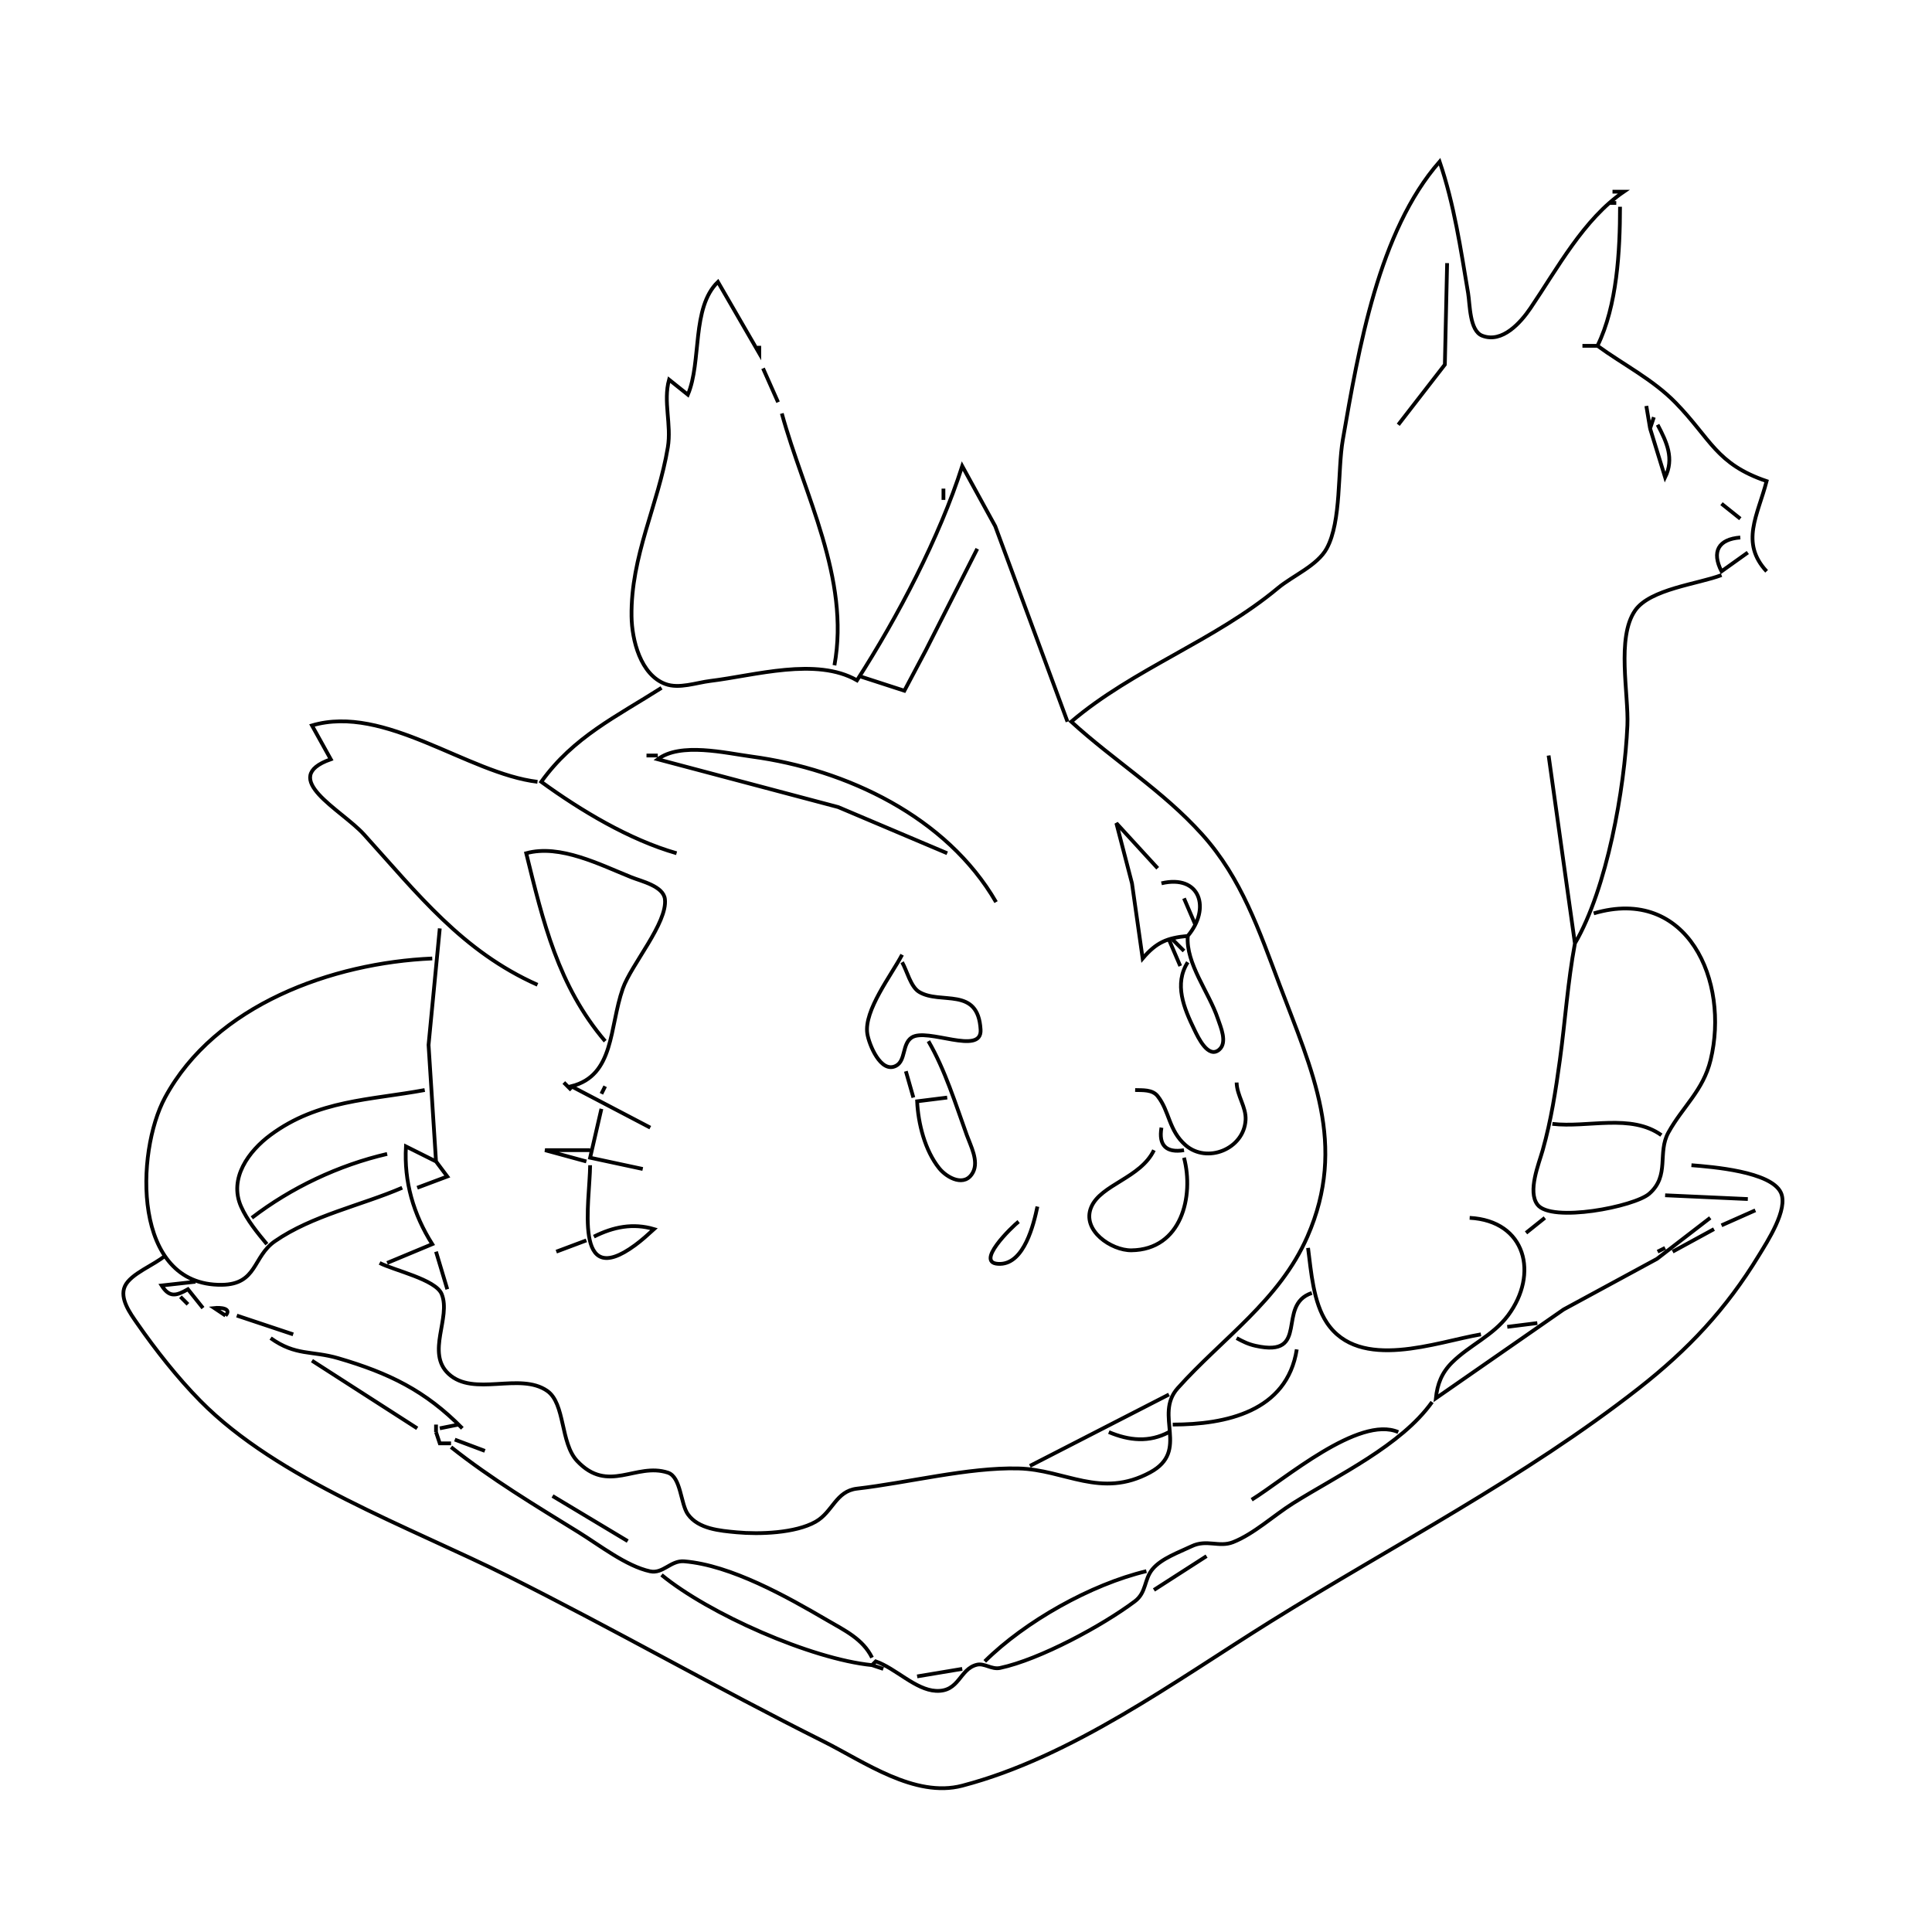 <?xml version="1.0" standalone="yes"?>
<svg xmlns="http://www.w3.org/2000/svg" width="514" height="514">
<path style="stroke:#000000; fill:none;" d="M101 336C104.773 337.977 115.916 340.382 117.508 344.279C120.062 350.525 113.302 359.868 119.318 365.486C126.014 371.74 138.262 364.962 145.566 370.027C150.423 373.394 149.022 383.866 153.529 388.671C161.84 397.528 169.149 388.999 177.686 391.788C181.196 392.934 181.046 400.091 183.005 402.856C185.798 406.796 191.554 407.248 196 407.663C202.045 408.227 211.602 407.901 216.981 404.86C221.565 402.27 222.349 396.696 228.015 396.044C241.485 394.493 257.546 390.355 270.91 390.674C283.392 390.971 292.859 398.833 305.995 391.721C316.65 385.953 306.869 376.542 313.318 369.325C325.138 356.096 340.39 345.997 347.826 329C358.55 304.487 349.07 284.924 340.425 262C335.007 247.634 330.315 233.651 319.829 222C309.292 210.291 296.464 202.464 285 192C301.592 177.893 323.119 170.525 340 156.439C343.917 153.17 350.483 150.473 352.972 145.907C356.919 138.666 355.82 125.234 357.25 117C361.458 92.773 366.773 61.533 383 43C386.859 54.308 388.614 66.238 390.586 78C391.087 80.985 390.947 87.988 394.317 89.306C399.688 91.407 404.617 85.748 407.165 81.996C414.317 71.467 421.318 58.297 432 51L429 51M428 54L430 54M431 55C430.992 66.752 430.228 81.322 425 92C431.91 97.024 439.798 100.986 445.815 107.171C455.183 116.801 456.566 123.443 470 128C467.641 137.094 462.902 144.363 470 152M385 70L384.397 97L372 113M284 192L264.78 140L256 124C249.905 143.06 238.877 164.061 228 181C217.159 174.774 200.814 179.722 189 181.155C185.286 181.606 180.665 183.336 177.015 181.972C170.405 179.501 168.108 170.287 168.019 164C167.79 147.882 175.11 134.388 177.674 119C178.683 112.947 176.391 106.853 178 101L183 105C186.734 96.15 183.898 81.876 191 75L202 94L202 93L202 92M421 92L425 92M203 98L207 107M438 108L439 114L440 111M208 110C213.89 131.533 226.227 153.887 222 177M439 114L443 127C445.441 121.998 443.48 117.706 441 113M251 130L251 133M458 134L463 138M465 147L458 152C455.334 146.771 457.145 143.452 463 143M260 146L246.312 173L240.606 183.763L229 180M458 153C451.788 155.378 438.991 156.685 435.013 162.418C429.994 169.651 433.327 184.639 432.961 193C432.219 209.93 427.531 236.362 419 251L412 201M176 183C163.955 190.668 152.6 196.04 144 208C154.509 215.634 167.454 223.414 180 227M143 262C122.991 253.086 111.241 237.927 96.83 222C90.827 215.365 73.843 206.978 88 202L83 193C102.39 187.282 124.367 205.76 143 208M252 227L223 214.721L175 202C181.027 197.434 192.948 200.332 200 201.282C225.127 204.667 251.867 217.28 265 240M172 201L175 201M316 256C312.293 261.795 314.958 268.181 317.785 273.999C318.701 275.882 321.427 281.783 324.372 279.248C326.608 277.324 324.729 273.195 323.996 271C321.648 263.966 315.448 256.372 316 249C310.447 249.529 307.66 250.686 304 255L301.157 235L297 219L308 231M161 277C148.498 262.331 144.485 245.205 140 227C149.022 224.52 159.726 230.089 168 233.4C170.646 234.458 176.496 235.746 176.898 239.214C177.63 245.525 167.902 256.681 165.695 263C162.057 273.421 163.488 286.13 152 289L173 300M309 235C319.341 232.573 322.162 241.708 316 249M315 239L318 246M424 243C448.979 235.617 460.194 261.025 455.1 282C453.117 290.167 447.704 294.369 443.874 301.285C440.87 306.71 444.31 312.728 438.786 317.57C434.816 321.051 412.686 325.337 409.029 320.477C406.373 316.948 409.383 309.703 410.427 306C412.669 298.042 413.88 290.178 415 282C416.414 271.675 417.089 261.257 419 251M117 247L114.015 278L116 309L108 305C107.464 314.409 109.987 323.056 115 331L103 336M311 250L314 257M312 250L315 253M240 254C237.143 259.432 229.801 268.843 230.742 275C231.169 277.794 234.321 285.729 238.415 283.534C241.003 282.146 239.973 277.794 242.514 276.052C246.582 273.265 261.276 280.957 260.882 273.941C260.23 262.318 250.228 267.371 244.513 263.883C242.25 262.501 241.291 258.224 240 256M107 316C96.077 320.701 83.073 323.359 73.148 330.213C67.195 334.324 68.475 341.704 59 341.817C35.081 342.102 36.058 306.534 43.901 292C57.211 267.337 88.426 256.141 115 255M247 277C251.423 284.607 254.229 293.722 257.217 302C258.233 304.816 260.412 308.857 258.879 311.836C256.758 315.959 251.963 313.419 249.85 310.786C246.08 306.087 244.269 298.891 244 293L252 292M241 285L243 292M150 288L152 290M329 288C329.071 291.519 331.597 294.514 331.381 298C330.903 305.736 321.114 309.628 315.425 304.682C310.871 300.723 311.191 295.659 307.975 291.603C306.569 289.831 304.005 290.066 302 290M161 289L160 291M71 331C68.476 327.959 65.75 324.647 64.136 321C60.811 313.489 66.169 306.237 72.004 301.927C84.642 292.593 98.392 292.712 113 290M160 295L157 308L171 311M413 299C422.387 300.109 433.901 296.175 442 302M309 300C308.195 304.718 310.267 306.776 315 306M156 309L145 306L157 306M307 306C303.457 313.426 292.866 315.135 290.318 321.144C287.688 327.348 295.709 332.705 301 332.64C314.375 332.477 317.697 318.198 315 308M67 324C77.454 315.965 90.135 309.976 103 307M116 309L119 313L111 316M157 310C156.919 319.754 152.292 343.531 168.975 331.264C170.764 329.949 172.363 328.494 174 327C168.382 325.343 163.172 326.404 158 329M450 310C455.46 310.435 471.143 311.66 473.787 317.278C475.859 321.681 470.147 330.37 467.938 334C459.244 348.289 449.17 359.02 436 369.338C405.678 393.093 370.627 411.103 338 431.424C312.658 447.207 285.3 467.396 256 475.076C243.346 478.392 229.87 468.682 219 463.247C190.706 449.1 163.278 433.386 135 419.247C108.979 406.236 73.958 393.662 53.3 372.711C47.255 366.579 41.347 359.078 36.443 352C34.695 349.478 31.751 345.477 33.213 342.225C34.739 338.829 41.178 336.515 44 334M443 318L465 319M276 321C274.998 325.789 272.5 336.069 266.134 336.248C258.649 336.459 269.545 326.112 271 325M458 326L467 322M391 324C405.991 324.811 409.423 338.945 401.211 349.961C397.204 355.335 390.977 357.857 386.329 362.468C383.552 365.222 382.412 368.207 382 372L416.001 348.375L440.821 334.92L455 324M411 324L406 328M445 333L456 327M148 333L156 330M348 332C348.816 338.317 349.388 346.487 353.005 351.906C361.72 364.964 382.185 357.008 394 355M441 333L443 332M116 333L119 343M54 348L50 343C46.831 344.801 45.071 345.251 43 342L52 341M329 356C330.74 356.943 332.081 357.611 334.025 358.046C348.742 361.337 339.388 347.18 349 344M48 345L50 347M60 350L57 348C58.557 347.829 61.809 348.044 60 350M63 350L78 355M401 353L409 352M72 356C78.694 360.78 82.886 359.275 90.001 361.353C103.45 365.28 113.202 370.002 123 380M345 359C342.411 375.585 326.063 379 312 379M83 362L111 380M274 390L311 371M381 373C372.765 384.586 355.915 392.477 344 399.95C338.921 403.135 333.586 408.11 328.039 410.288C324.295 411.758 321.065 409.43 316.999 411.383C313.712 412.963 308.991 414.6 306.613 417.471C304.324 420.235 305.068 423.658 301.902 426.034C293.272 432.509 276.609 441.51 266.054 443.752C263.81 444.228 261.905 442.402 259.884 442.898C255.217 444.045 255.276 450.16 249.004 449.847C243.586 449.577 238.306 443.868 233 442L232 443L235 444M116 379L116 381L116 379M122 379L117 380M333 399C341.718 393.62 361.508 376.475 372 381M116 381L117 384L120 384M311 381C305.741 383.806 300.401 383.279 295 381M121 383L129 386M120 385C130.742 393.519 142.382 400.503 154 407.684C159.448 411.051 166.643 416.684 172.946 418.038C176.394 418.778 178.425 415.091 182.019 415.383C194.482 416.398 209.403 424.824 220 431.012C224.675 433.741 229.549 436.013 232 441M147 398L167 410M321 414L307 423M262 442C272.685 431.41 290.246 421.504 305 418M176 419C188.593 429.346 215.7 441.366 232 443M244 446L256 444"/>
</svg>
